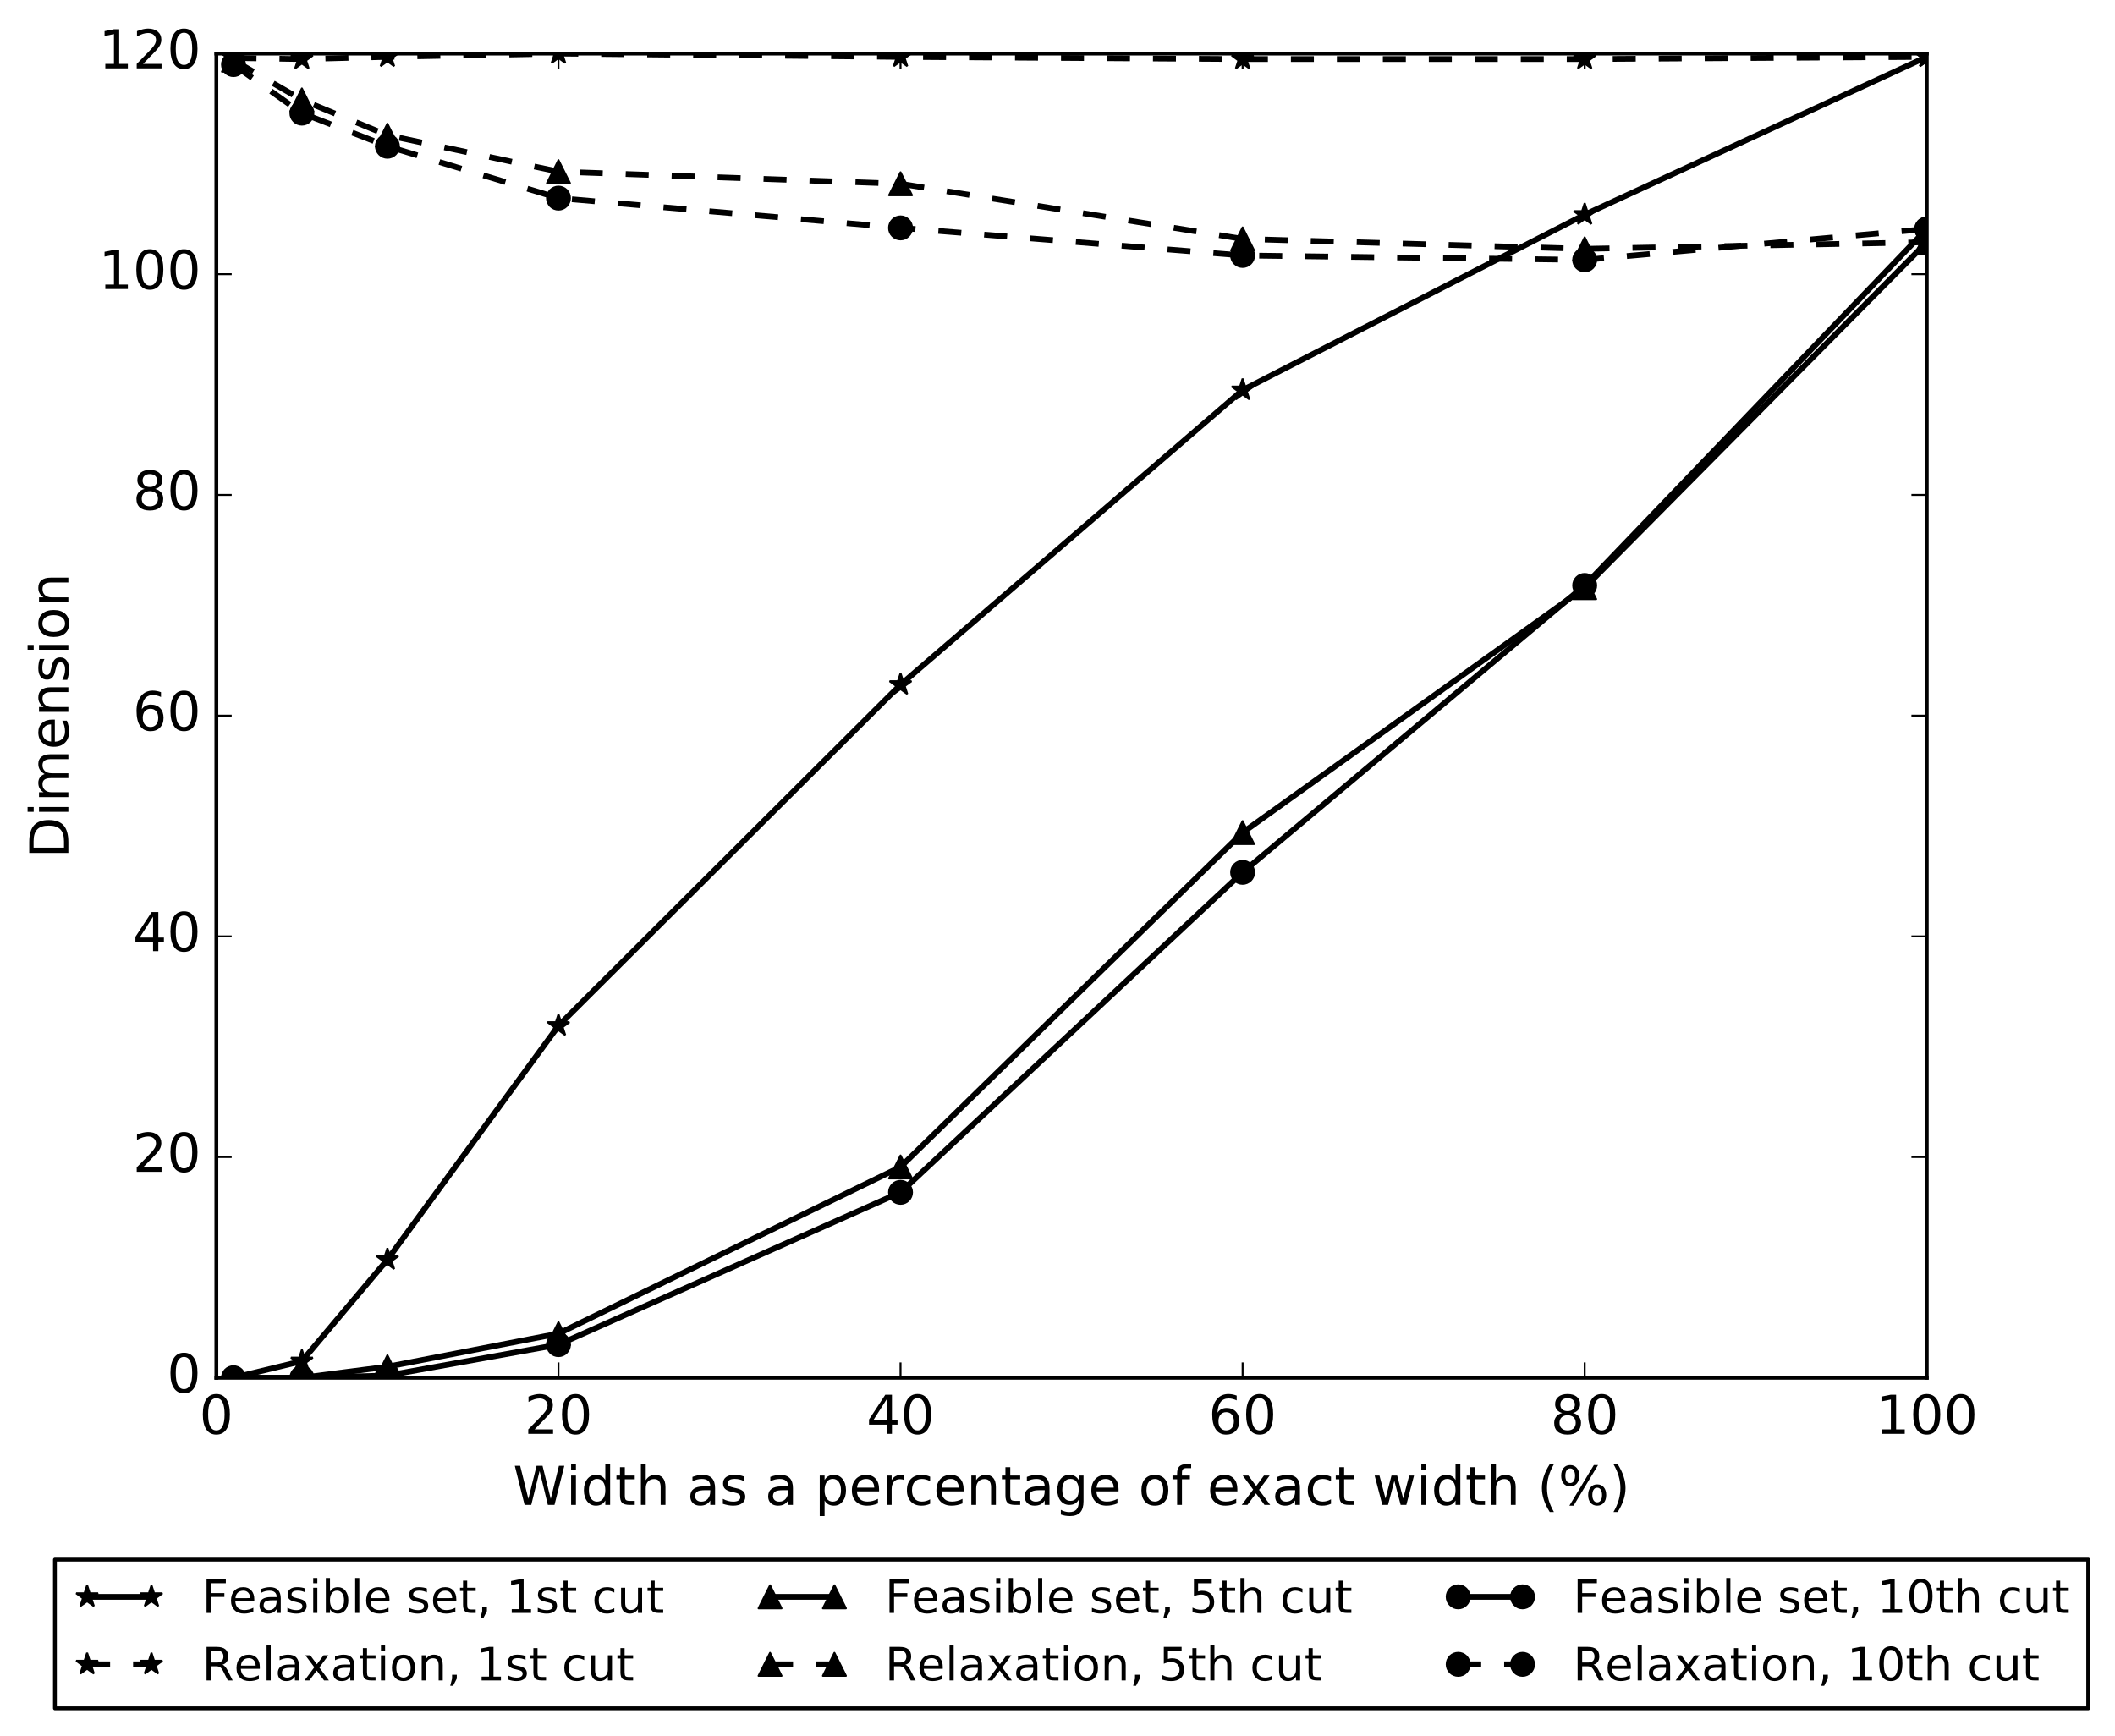 <?xml version="1.0" encoding="utf-8" standalone="no"?>
<!DOCTYPE svg PUBLIC "-//W3C//DTD SVG 1.1//EN"
  "http://www.w3.org/Graphics/SVG/1.1/DTD/svg11.dtd">
<!-- Created with matplotlib (http://matplotlib.org/) -->
<svg height="453pt" version="1.1" viewBox="0 0 552 453" width="552pt" xmlns="http://www.w3.org/2000/svg" xmlns:xlink="http://www.w3.org/1999/xlink">
 <defs>
  <style type="text/css">
*{stroke-linecap:butt;stroke-linejoin:round;stroke-miterlimit:100000;}
  </style>
 </defs>
 <g id="figure_1">
  <g id="patch_1">
   <path d="M 0 453.097 
L 552.259 453.097 
L 552.259 -0 
L 0 -0 
z
" style="fill:#ffffff;"/>
  </g>
  <g id="axes_1">
   <g id="patch_2">
    <path d="M 56.472 359.575 
L 502.872 359.575 
L 502.872 13.975 
L 56.472 13.975 
z
" style="fill:#ffffff;"/>
   </g>
   <g id="line2d_1">
    <path clip-path="url(#pbee6b1422d)" d="M 60.936 359.575 
L 78.792 355.255 
L 101.112 328.759 
L 145.752 267.703 
L 235.032 178.711 
L 324.312 101.815 
L 413.592 56.023 
L 502.872 14.839 
" style="fill:none;stroke:#000000;stroke-linecap:round;stroke-width:1.5;"/>
    <defs>
     <path d="M 0 -3 
L -0.674 -0.927 
L -2.853 -0.927 
L -1.09 0.354 
L -1.763 2.427 
L -0 1.146 
L 1.763 2.427 
L 1.09 0.354 
L 2.853 -0.927 
L 0.674 -0.927 
z
" id="mda98e80414" style="stroke:#000000;stroke-linejoin:bevel;stroke-width:0.5;"/>
    </defs>
    <g clip-path="url(#pbee6b1422d)">
     <use style="stroke:#000000;stroke-linejoin:bevel;stroke-width:0.5;" x="60.936" xlink:href="#mda98e80414" y="359.575"/>
     <use style="stroke:#000000;stroke-linejoin:bevel;stroke-width:0.5;" x="78.792" xlink:href="#mda98e80414" y="355.255"/>
     <use style="stroke:#000000;stroke-linejoin:bevel;stroke-width:0.5;" x="101.112" xlink:href="#mda98e80414" y="328.759"/>
     <use style="stroke:#000000;stroke-linejoin:bevel;stroke-width:0.5;" x="145.752" xlink:href="#mda98e80414" y="267.703"/>
     <use style="stroke:#000000;stroke-linejoin:bevel;stroke-width:0.5;" x="235.032" xlink:href="#mda98e80414" y="178.711"/>
     <use style="stroke:#000000;stroke-linejoin:bevel;stroke-width:0.5;" x="324.312" xlink:href="#mda98e80414" y="101.815"/>
     <use style="stroke:#000000;stroke-linejoin:bevel;stroke-width:0.5;" x="413.592" xlink:href="#mda98e80414" y="56.023"/>
     <use style="stroke:#000000;stroke-linejoin:bevel;stroke-width:0.5;" x="502.872" xlink:href="#mda98e80414" y="14.839"/>
    </g>
   </g>
   <g id="line2d_2">
    <path clip-path="url(#pbee6b1422d)" d="M 60.936 15.127 
L 78.792 15.415 
L 101.112 14.839 
L 145.752 13.975 
L 235.032 14.839 
L 324.312 15.415 
L 413.592 15.415 
L 502.872 14.839 
" style="fill:none;stroke:#000000;stroke-dasharray:6,6;stroke-dashoffset:0.0;stroke-width:1.5;"/>
    <g clip-path="url(#pbee6b1422d)">
     <use style="stroke:#000000;stroke-linejoin:bevel;stroke-width:0.5;" x="60.936" xlink:href="#mda98e80414" y="15.127"/>
     <use style="stroke:#000000;stroke-linejoin:bevel;stroke-width:0.5;" x="78.792" xlink:href="#mda98e80414" y="15.415"/>
     <use style="stroke:#000000;stroke-linejoin:bevel;stroke-width:0.5;" x="101.112" xlink:href="#mda98e80414" y="14.839"/>
     <use style="stroke:#000000;stroke-linejoin:bevel;stroke-width:0.5;" x="145.752" xlink:href="#mda98e80414" y="13.975"/>
     <use style="stroke:#000000;stroke-linejoin:bevel;stroke-width:0.5;" x="235.032" xlink:href="#mda98e80414" y="14.839"/>
     <use style="stroke:#000000;stroke-linejoin:bevel;stroke-width:0.5;" x="324.312" xlink:href="#mda98e80414" y="15.415"/>
     <use style="stroke:#000000;stroke-linejoin:bevel;stroke-width:0.5;" x="413.592" xlink:href="#mda98e80414" y="15.415"/>
     <use style="stroke:#000000;stroke-linejoin:bevel;stroke-width:0.5;" x="502.872" xlink:href="#mda98e80414" y="14.839"/>
    </g>
   </g>
   <g id="line2d_3">
    <path clip-path="url(#pbee6b1422d)" d="M 60.936 359.575 
L 78.792 359.575 
L 101.112 356.695 
L 145.752 348.055 
L 235.032 304.567 
L 324.312 217.303 
L 413.592 153.367 
L 502.872 63.223 
" style="fill:none;stroke:#000000;stroke-linecap:round;stroke-width:1.5;"/>
    <defs>
     <path d="M 0 -3 
L -3 3 
L 3 3 
z
" id="m055ae818a1" style="stroke:#000000;stroke-linejoin:miter;stroke-width:0.5;"/>
    </defs>
    <g clip-path="url(#pbee6b1422d)">
     <use style="stroke:#000000;stroke-linejoin:miter;stroke-width:0.5;" x="60.936" xlink:href="#m055ae818a1" y="359.575"/>
     <use style="stroke:#000000;stroke-linejoin:miter;stroke-width:0.5;" x="78.792" xlink:href="#m055ae818a1" y="359.575"/>
     <use style="stroke:#000000;stroke-linejoin:miter;stroke-width:0.5;" x="101.112" xlink:href="#m055ae818a1" y="356.695"/>
     <use style="stroke:#000000;stroke-linejoin:miter;stroke-width:0.5;" x="145.752" xlink:href="#m055ae818a1" y="348.055"/>
     <use style="stroke:#000000;stroke-linejoin:miter;stroke-width:0.5;" x="235.032" xlink:href="#m055ae818a1" y="304.567"/>
     <use style="stroke:#000000;stroke-linejoin:miter;stroke-width:0.5;" x="324.312" xlink:href="#m055ae818a1" y="217.303"/>
     <use style="stroke:#000000;stroke-linejoin:miter;stroke-width:0.5;" x="413.592" xlink:href="#m055ae818a1" y="153.367"/>
     <use style="stroke:#000000;stroke-linejoin:miter;stroke-width:0.5;" x="502.872" xlink:href="#m055ae818a1" y="63.223"/>
    </g>
   </g>
   <g id="line2d_4">
    <path clip-path="url(#pbee6b1422d)" d="M 60.936 15.703 
L 78.792 26.071 
L 101.112 35.287 
L 145.752 44.791 
L 235.032 47.959 
L 324.312 62.359 
L 413.592 64.951 
L 502.872 63.223 
" style="fill:none;stroke:#000000;stroke-dasharray:6,6;stroke-dashoffset:0.0;stroke-width:1.5;"/>
    <g clip-path="url(#pbee6b1422d)">
     <use style="stroke:#000000;stroke-linejoin:miter;stroke-width:0.5;" x="60.936" xlink:href="#m055ae818a1" y="15.703"/>
     <use style="stroke:#000000;stroke-linejoin:miter;stroke-width:0.5;" x="78.792" xlink:href="#m055ae818a1" y="26.071"/>
     <use style="stroke:#000000;stroke-linejoin:miter;stroke-width:0.5;" x="101.112" xlink:href="#m055ae818a1" y="35.287"/>
     <use style="stroke:#000000;stroke-linejoin:miter;stroke-width:0.5;" x="145.752" xlink:href="#m055ae818a1" y="44.791"/>
     <use style="stroke:#000000;stroke-linejoin:miter;stroke-width:0.5;" x="235.032" xlink:href="#m055ae818a1" y="47.959"/>
     <use style="stroke:#000000;stroke-linejoin:miter;stroke-width:0.5;" x="324.312" xlink:href="#m055ae818a1" y="62.359"/>
     <use style="stroke:#000000;stroke-linejoin:miter;stroke-width:0.5;" x="413.592" xlink:href="#m055ae818a1" y="64.951"/>
     <use style="stroke:#000000;stroke-linejoin:miter;stroke-width:0.5;" x="502.872" xlink:href="#m055ae818a1" y="63.223"/>
    </g>
   </g>
   <g id="line2d_5">
    <path clip-path="url(#pbee6b1422d)" d="M 60.936 359.575 
L 78.792 359.575 
L 101.112 358.999 
L 145.752 350.935 
L 235.032 311.191 
L 324.312 227.671 
L 413.592 152.791 
L 502.872 59.767 
" style="fill:none;stroke:#000000;stroke-linecap:round;stroke-width:1.5;"/>
    <defs>
     <path d="M 0 3 
C 0.796 3 1.559 2.684 2.121 2.121 
C 2.684 1.559 3 0.796 3 0 
C 3 -0.796 2.684 -1.559 2.121 -2.121 
C 1.559 -2.684 0.796 -3 0 -3 
C -0.796 -3 -1.559 -2.684 -2.121 -2.121 
C -2.684 -1.559 -3 -0.796 -3 0 
C -3 0.796 -2.684 1.559 -2.121 2.121 
C -1.559 2.684 -0.796 3 0 3 
z
" id="m169245dfd2" style="stroke:#000000;stroke-width:0.5;"/>
    </defs>
    <g clip-path="url(#pbee6b1422d)">
     <use style="stroke:#000000;stroke-width:0.5;" x="60.936" xlink:href="#m169245dfd2" y="359.575"/>
     <use style="stroke:#000000;stroke-width:0.5;" x="78.792" xlink:href="#m169245dfd2" y="359.575"/>
     <use style="stroke:#000000;stroke-width:0.5;" x="101.112" xlink:href="#m169245dfd2" y="358.999"/>
     <use style="stroke:#000000;stroke-width:0.5;" x="145.752" xlink:href="#m169245dfd2" y="350.935"/>
     <use style="stroke:#000000;stroke-width:0.5;" x="235.032" xlink:href="#m169245dfd2" y="311.191"/>
     <use style="stroke:#000000;stroke-width:0.5;" x="324.312" xlink:href="#m169245dfd2" y="227.671"/>
     <use style="stroke:#000000;stroke-width:0.5;" x="413.592" xlink:href="#m169245dfd2" y="152.791"/>
     <use style="stroke:#000000;stroke-width:0.5;" x="502.872" xlink:href="#m169245dfd2" y="59.767"/>
    </g>
   </g>
   <g id="line2d_6">
    <path clip-path="url(#pbee6b1422d)" d="M 60.936 16.855 
L 78.792 29.527 
L 101.112 38.167 
L 145.752 51.703 
L 235.032 59.479 
L 324.312 66.679 
L 413.592 67.831 
L 502.872 59.767 
" style="fill:none;stroke:#000000;stroke-dasharray:6,6;stroke-dashoffset:0.0;stroke-width:1.5;"/>
    <g clip-path="url(#pbee6b1422d)">
     <use style="stroke:#000000;stroke-width:0.5;" x="60.936" xlink:href="#m169245dfd2" y="16.855"/>
     <use style="stroke:#000000;stroke-width:0.5;" x="78.792" xlink:href="#m169245dfd2" y="29.527"/>
     <use style="stroke:#000000;stroke-width:0.5;" x="101.112" xlink:href="#m169245dfd2" y="38.167"/>
     <use style="stroke:#000000;stroke-width:0.5;" x="145.752" xlink:href="#m169245dfd2" y="51.703"/>
     <use style="stroke:#000000;stroke-width:0.5;" x="235.032" xlink:href="#m169245dfd2" y="59.479"/>
     <use style="stroke:#000000;stroke-width:0.5;" x="324.312" xlink:href="#m169245dfd2" y="66.679"/>
     <use style="stroke:#000000;stroke-width:0.5;" x="413.592" xlink:href="#m169245dfd2" y="67.831"/>
     <use style="stroke:#000000;stroke-width:0.5;" x="502.872" xlink:href="#m169245dfd2" y="59.767"/>
    </g>
   </g>
   <g id="patch_3">
    <path d="M 56.472 13.975 
L 502.872 13.975 
" style="fill:none;stroke:#000000;stroke-linecap:square;stroke-linejoin:miter;"/>
   </g>
   <g id="patch_4">
    <path d="M 502.872 359.575 
L 502.872 13.975 
" style="fill:none;stroke:#000000;stroke-linecap:square;stroke-linejoin:miter;"/>
   </g>
   <g id="patch_5">
    <path d="M 56.472 359.575 
L 502.872 359.575 
" style="fill:none;stroke:#000000;stroke-linecap:square;stroke-linejoin:miter;"/>
   </g>
   <g id="patch_6">
    <path d="M 56.472 359.575 
L 56.472 13.975 
" style="fill:none;stroke:#000000;stroke-linecap:square;stroke-linejoin:miter;"/>
   </g>
   <g id="matplotlib.axis_1">
    <g id="xtick_1">
     <g id="line2d_7">
      <defs>
       <path d="M 0 0 
L 0 -4 
" id="me5a4e318d6" style="stroke:#000000;stroke-width:0.5;"/>
      </defs>
      <g>
       <use style="stroke:#000000;stroke-width:0.5;" x="56.472" xlink:href="#me5a4e318d6" y="359.575"/>
      </g>
     </g>
     <g id="line2d_8">
      <defs>
       <path d="M 0 0 
L 0 4 
" id="mfaa5fff835" style="stroke:#000000;stroke-width:0.5;"/>
      </defs>
      <g>
       <use style="stroke:#000000;stroke-width:0.5;" x="56.472" xlink:href="#mfaa5fff835" y="13.975"/>
      </g>
     </g>
     <g id="text_1">
      <!-- 0 -->
      <defs>
       <path d="M 31.781 66.406 
Q 24.172 66.406 20.328 58.906 
Q 16.5 51.422 16.5 36.375 
Q 16.5 21.391 20.328 13.891 
Q 24.172 6.391 31.781 6.391 
Q 39.453 6.391 43.281 13.891 
Q 47.125 21.391 47.125 36.375 
Q 47.125 51.422 43.281 58.906 
Q 39.453 66.406 31.781 66.406 
M 31.781 74.219 
Q 44.047 74.219 50.516 64.516 
Q 56.984 54.828 56.984 36.375 
Q 56.984 17.969 50.516 8.266 
Q 44.047 -1.422 31.781 -1.422 
Q 19.531 -1.422 13.062 8.266 
Q 6.594 17.969 6.594 36.375 
Q 6.594 54.828 13.062 64.516 
Q 19.531 74.219 31.781 74.219 
" id="BitstreamVeraSans-Roman-30"/>
      </defs>
      <g transform="translate(52.018 374.212)scale(0.14 -0.14)">
       <use xlink:href="#BitstreamVeraSans-Roman-30"/>
      </g>
     </g>
    </g>
    <g id="xtick_2">
     <g id="line2d_9">
      <g>
       <use style="stroke:#000000;stroke-width:0.5;" x="145.752" xlink:href="#me5a4e318d6" y="359.575"/>
      </g>
     </g>
     <g id="line2d_10">
      <g>
       <use style="stroke:#000000;stroke-width:0.5;" x="145.752" xlink:href="#mfaa5fff835" y="13.975"/>
      </g>
     </g>
     <g id="text_2">
      <!-- 20 -->
      <defs>
       <path d="M 19.188 8.297 
L 53.609 8.297 
L 53.609 0 
L 7.328 0 
L 7.328 8.297 
Q 12.938 14.109 22.625 23.891 
Q 32.328 33.688 34.812 36.531 
Q 39.547 41.844 41.422 45.531 
Q 43.312 49.219 43.312 52.781 
Q 43.312 58.594 39.234 62.25 
Q 35.156 65.922 28.609 65.922 
Q 23.969 65.922 18.812 64.312 
Q 13.672 62.703 7.812 59.422 
L 7.812 69.391 
Q 13.766 71.781 18.938 73 
Q 24.125 74.219 28.422 74.219 
Q 39.75 74.219 46.484 68.547 
Q 53.219 62.891 53.219 53.422 
Q 53.219 48.922 51.531 44.891 
Q 49.859 40.875 45.406 35.406 
Q 44.188 33.984 37.641 27.219 
Q 31.109 20.453 19.188 8.297 
" id="BitstreamVeraSans-Roman-32"/>
      </defs>
      <g transform="translate(136.844 374.212)scale(0.14 -0.14)">
       <use xlink:href="#BitstreamVeraSans-Roman-32"/>
       <use x="63.623" xlink:href="#BitstreamVeraSans-Roman-30"/>
      </g>
     </g>
    </g>
    <g id="xtick_3">
     <g id="line2d_11">
      <g>
       <use style="stroke:#000000;stroke-width:0.5;" x="235.032" xlink:href="#me5a4e318d6" y="359.575"/>
      </g>
     </g>
     <g id="line2d_12">
      <g>
       <use style="stroke:#000000;stroke-width:0.5;" x="235.032" xlink:href="#mfaa5fff835" y="13.975"/>
      </g>
     </g>
     <g id="text_3">
      <!-- 40 -->
      <defs>
       <path d="M 37.797 64.312 
L 12.891 25.391 
L 37.797 25.391 
z
M 35.203 72.906 
L 47.609 72.906 
L 47.609 25.391 
L 58.016 25.391 
L 58.016 17.188 
L 47.609 17.188 
L 47.609 0 
L 37.797 0 
L 37.797 17.188 
L 4.891 17.188 
L 4.891 26.703 
z
" id="BitstreamVeraSans-Roman-34"/>
      </defs>
      <g transform="translate(226.124 374.212)scale(0.14 -0.14)">
       <use xlink:href="#BitstreamVeraSans-Roman-34"/>
       <use x="63.623" xlink:href="#BitstreamVeraSans-Roman-30"/>
      </g>
     </g>
    </g>
    <g id="xtick_4">
     <g id="line2d_13">
      <g>
       <use style="stroke:#000000;stroke-width:0.5;" x="324.312" xlink:href="#me5a4e318d6" y="359.575"/>
      </g>
     </g>
     <g id="line2d_14">
      <g>
       <use style="stroke:#000000;stroke-width:0.5;" x="324.312" xlink:href="#mfaa5fff835" y="13.975"/>
      </g>
     </g>
     <g id="text_4">
      <!-- 60 -->
      <defs>
       <path d="M 33.016 40.375 
Q 26.375 40.375 22.484 35.828 
Q 18.609 31.297 18.609 23.391 
Q 18.609 15.531 22.484 10.953 
Q 26.375 6.391 33.016 6.391 
Q 39.656 6.391 43.531 10.953 
Q 47.406 15.531 47.406 23.391 
Q 47.406 31.297 43.531 35.828 
Q 39.656 40.375 33.016 40.375 
M 52.594 71.297 
L 52.594 62.312 
Q 48.875 64.062 45.094 64.984 
Q 41.312 65.922 37.594 65.922 
Q 27.828 65.922 22.672 59.328 
Q 17.531 52.734 16.797 39.406 
Q 19.672 43.656 24.016 45.922 
Q 28.375 48.188 33.594 48.188 
Q 44.578 48.188 50.953 41.516 
Q 57.328 34.859 57.328 23.391 
Q 57.328 12.156 50.688 5.359 
Q 44.047 -1.422 33.016 -1.422 
Q 20.359 -1.422 13.672 8.266 
Q 6.984 17.969 6.984 36.375 
Q 6.984 53.656 15.188 63.938 
Q 23.391 74.219 37.203 74.219 
Q 40.922 74.219 44.703 73.484 
Q 48.484 72.75 52.594 71.297 
" id="BitstreamVeraSans-Roman-36"/>
      </defs>
      <g transform="translate(315.404 374.212)scale(0.14 -0.14)">
       <use xlink:href="#BitstreamVeraSans-Roman-36"/>
       <use x="63.623" xlink:href="#BitstreamVeraSans-Roman-30"/>
      </g>
     </g>
    </g>
    <g id="xtick_5">
     <g id="line2d_15">
      <g>
       <use style="stroke:#000000;stroke-width:0.5;" x="413.592" xlink:href="#me5a4e318d6" y="359.575"/>
      </g>
     </g>
     <g id="line2d_16">
      <g>
       <use style="stroke:#000000;stroke-width:0.5;" x="413.592" xlink:href="#mfaa5fff835" y="13.975"/>
      </g>
     </g>
     <g id="text_5">
      <!-- 80 -->
      <defs>
       <path d="M 31.781 34.625 
Q 24.75 34.625 20.719 30.859 
Q 16.703 27.094 16.703 20.516 
Q 16.703 13.922 20.719 10.156 
Q 24.75 6.391 31.781 6.391 
Q 38.812 6.391 42.859 10.172 
Q 46.922 13.969 46.922 20.516 
Q 46.922 27.094 42.891 30.859 
Q 38.875 34.625 31.781 34.625 
M 21.922 38.812 
Q 15.578 40.375 12.031 44.719 
Q 8.5 49.078 8.5 55.328 
Q 8.5 64.062 14.719 69.141 
Q 20.953 74.219 31.781 74.219 
Q 42.672 74.219 48.875 69.141 
Q 55.078 64.062 55.078 55.328 
Q 55.078 49.078 51.531 44.719 
Q 48 40.375 41.703 38.812 
Q 48.828 37.156 52.797 32.312 
Q 56.781 27.484 56.781 20.516 
Q 56.781 9.906 50.312 4.234 
Q 43.844 -1.422 31.781 -1.422 
Q 19.734 -1.422 13.25 4.234 
Q 6.781 9.906 6.781 20.516 
Q 6.781 27.484 10.781 32.312 
Q 14.797 37.156 21.922 38.812 
M 18.312 54.391 
Q 18.312 48.734 21.844 45.562 
Q 25.391 42.391 31.781 42.391 
Q 38.141 42.391 41.719 45.562 
Q 45.312 48.734 45.312 54.391 
Q 45.312 60.062 41.719 63.234 
Q 38.141 66.406 31.781 66.406 
Q 25.391 66.406 21.844 63.234 
Q 18.312 60.062 18.312 54.391 
" id="BitstreamVeraSans-Roman-38"/>
      </defs>
      <g transform="translate(404.684 374.212)scale(0.14 -0.14)">
       <use xlink:href="#BitstreamVeraSans-Roman-38"/>
       <use x="63.623" xlink:href="#BitstreamVeraSans-Roman-30"/>
      </g>
     </g>
    </g>
    <g id="xtick_6">
     <g id="line2d_17">
      <g>
       <use style="stroke:#000000;stroke-width:0.5;" x="502.872" xlink:href="#me5a4e318d6" y="359.575"/>
      </g>
     </g>
     <g id="line2d_18">
      <g>
       <use style="stroke:#000000;stroke-width:0.5;" x="502.872" xlink:href="#mfaa5fff835" y="13.975"/>
      </g>
     </g>
     <g id="text_6">
      <!-- 100 -->
      <defs>
       <path d="M 12.406 8.297 
L 28.516 8.297 
L 28.516 63.922 
L 10.984 60.406 
L 10.984 69.391 
L 28.422 72.906 
L 38.281 72.906 
L 38.281 8.297 
L 54.391 8.297 
L 54.391 0 
L 12.406 0 
z
" id="BitstreamVeraSans-Roman-31"/>
      </defs>
      <g transform="translate(489.511 374.212)scale(0.14 -0.14)">
       <use xlink:href="#BitstreamVeraSans-Roman-31"/>
       <use x="63.623" xlink:href="#BitstreamVeraSans-Roman-30"/>
       <use x="127.246" xlink:href="#BitstreamVeraSans-Roman-30"/>
      </g>
     </g>
    </g>
    <g id="text_7">
     <!-- Width as a percentage of exact width (%) -->
     <defs>
      <path id="BitstreamVeraSans-Roman-20"/>
      <path d="M 72.703 32.078 
Q 68.453 32.078 66.031 28.469 
Q 63.625 24.859 63.625 18.406 
Q 63.625 12.062 66.031 8.422 
Q 68.453 4.781 72.703 4.781 
Q 76.859 4.781 79.266 8.422 
Q 81.688 12.062 81.688 18.406 
Q 81.688 24.812 79.266 28.438 
Q 76.859 32.078 72.703 32.078 
M 72.703 38.281 
Q 80.422 38.281 84.953 32.906 
Q 89.5 27.547 89.5 18.406 
Q 89.5 9.281 84.938 3.922 
Q 80.375 -1.422 72.703 -1.422 
Q 64.891 -1.422 60.344 3.922 
Q 55.812 9.281 55.812 18.406 
Q 55.812 27.594 60.375 32.938 
Q 64.938 38.281 72.703 38.281 
M 22.312 68.016 
Q 18.109 68.016 15.688 64.375 
Q 13.281 60.75 13.281 54.391 
Q 13.281 47.953 15.672 44.328 
Q 18.062 40.719 22.312 40.719 
Q 26.562 40.719 28.969 44.328 
Q 31.391 47.953 31.391 54.391 
Q 31.391 60.688 28.953 64.344 
Q 26.516 68.016 22.312 68.016 
M 66.406 74.219 
L 74.219 74.219 
L 28.609 -1.422 
L 20.797 -1.422 
z
M 22.312 74.219 
Q 30.031 74.219 34.609 68.875 
Q 39.203 63.531 39.203 54.391 
Q 39.203 45.172 34.641 39.844 
Q 30.078 34.516 22.312 34.516 
Q 14.547 34.516 10.031 39.859 
Q 5.516 45.219 5.516 54.391 
Q 5.516 63.484 10.047 68.844 
Q 14.594 74.219 22.312 74.219 
" id="BitstreamVeraSans-Roman-25"/>
      <path d="M 54.891 54.688 
L 35.109 28.078 
L 55.906 0 
L 45.312 0 
L 29.391 21.484 
L 13.484 0 
L 2.875 0 
L 24.125 28.609 
L 4.688 54.688 
L 15.281 54.688 
L 29.781 35.203 
L 44.281 54.688 
z
" id="BitstreamVeraSans-Roman-78"/>
      <path d="M 54.891 33.016 
L 54.891 0 
L 45.906 0 
L 45.906 32.719 
Q 45.906 40.484 42.875 44.328 
Q 39.844 48.188 33.797 48.188 
Q 26.516 48.188 22.312 43.547 
Q 18.109 38.922 18.109 30.906 
L 18.109 0 
L 9.078 0 
L 9.078 54.688 
L 18.109 54.688 
L 18.109 46.188 
Q 21.344 51.125 25.703 53.562 
Q 30.078 56 35.797 56 
Q 45.219 56 50.047 50.172 
Q 54.891 44.344 54.891 33.016 
" id="BitstreamVeraSans-Roman-6e"/>
      <path d="M 41.109 46.297 
Q 39.594 47.172 37.812 47.578 
Q 36.031 48 33.891 48 
Q 26.266 48 22.188 43.047 
Q 18.109 38.094 18.109 28.812 
L 18.109 0 
L 9.078 0 
L 9.078 54.688 
L 18.109 54.688 
L 18.109 46.188 
Q 20.953 51.172 25.484 53.578 
Q 30.031 56 36.531 56 
Q 37.453 56 38.578 55.875 
Q 39.703 55.766 41.062 55.516 
z
" id="BitstreamVeraSans-Roman-72"/>
      <path d="M 30.609 48.391 
Q 23.391 48.391 19.188 42.75 
Q 14.984 37.109 14.984 27.297 
Q 14.984 17.484 19.156 11.844 
Q 23.344 6.203 30.609 6.203 
Q 37.797 6.203 41.984 11.859 
Q 46.188 17.531 46.188 27.297 
Q 46.188 37.016 41.984 42.703 
Q 37.797 48.391 30.609 48.391 
M 30.609 56 
Q 42.328 56 49.016 48.375 
Q 55.719 40.766 55.719 27.297 
Q 55.719 13.875 49.016 6.219 
Q 42.328 -1.422 30.609 -1.422 
Q 18.844 -1.422 12.172 6.219 
Q 5.516 13.875 5.516 27.297 
Q 5.516 40.766 12.172 48.375 
Q 18.844 56 30.609 56 
" id="BitstreamVeraSans-Roman-6f"/>
      <path d="M 31 75.875 
Q 24.469 64.656 21.281 53.656 
Q 18.109 42.672 18.109 31.391 
Q 18.109 20.125 21.312 9.062 
Q 24.516 -2 31 -13.188 
L 23.188 -13.188 
Q 15.875 -1.703 12.234 9.375 
Q 8.594 20.453 8.594 31.391 
Q 8.594 42.281 12.203 53.312 
Q 15.828 64.359 23.188 75.875 
z
" id="BitstreamVeraSans-Roman-28"/>
      <path d="M 4.203 54.688 
L 13.188 54.688 
L 24.422 12.016 
L 35.594 54.688 
L 46.188 54.688 
L 57.422 12.016 
L 68.609 54.688 
L 77.594 54.688 
L 63.281 0 
L 52.688 0 
L 40.922 44.828 
L 29.109 0 
L 18.5 0 
z
" id="BitstreamVeraSans-Roman-77"/>
      <path d="M 8.016 75.875 
L 15.828 75.875 
Q 23.141 64.359 26.781 53.312 
Q 30.422 42.281 30.422 31.391 
Q 30.422 20.453 26.781 9.375 
Q 23.141 -1.703 15.828 -13.188 
L 8.016 -13.188 
Q 14.5 -2 17.703 9.062 
Q 20.906 20.125 20.906 31.391 
Q 20.906 42.672 17.703 53.656 
Q 14.5 64.656 8.016 75.875 
" id="BitstreamVeraSans-Roman-29"/>
      <path d="M 45.406 27.984 
Q 45.406 37.75 41.375 43.109 
Q 37.359 48.484 30.078 48.484 
Q 22.859 48.484 18.828 43.109 
Q 14.797 37.75 14.797 27.984 
Q 14.797 18.266 18.828 12.891 
Q 22.859 7.516 30.078 7.516 
Q 37.359 7.516 41.375 12.891 
Q 45.406 18.266 45.406 27.984 
M 54.391 6.781 
Q 54.391 -7.172 48.188 -13.984 
Q 42 -20.797 29.203 -20.797 
Q 24.469 -20.797 20.266 -20.094 
Q 16.062 -19.391 12.109 -17.922 
L 12.109 -9.188 
Q 16.062 -11.328 19.922 -12.344 
Q 23.781 -13.375 27.781 -13.375 
Q 36.625 -13.375 41.016 -8.766 
Q 45.406 -4.156 45.406 5.172 
L 45.406 9.625 
Q 42.625 4.781 38.281 2.391 
Q 33.938 0 27.875 0 
Q 17.828 0 11.672 7.656 
Q 5.516 15.328 5.516 27.984 
Q 5.516 40.672 11.672 48.328 
Q 17.828 56 27.875 56 
Q 33.938 56 38.281 53.609 
Q 42.625 51.219 45.406 46.391 
L 45.406 54.688 
L 54.391 54.688 
z
" id="BitstreamVeraSans-Roman-67"/>
      <path d="M 9.422 54.688 
L 18.406 54.688 
L 18.406 0 
L 9.422 0 
z
M 9.422 75.984 
L 18.406 75.984 
L 18.406 64.594 
L 9.422 64.594 
z
" id="BitstreamVeraSans-Roman-69"/>
      <path d="M 54.891 33.016 
L 54.891 0 
L 45.906 0 
L 45.906 32.719 
Q 45.906 40.484 42.875 44.328 
Q 39.844 48.188 33.797 48.188 
Q 26.516 48.188 22.312 43.547 
Q 18.109 38.922 18.109 30.906 
L 18.109 0 
L 9.078 0 
L 9.078 75.984 
L 18.109 75.984 
L 18.109 46.188 
Q 21.344 51.125 25.703 53.562 
Q 30.078 56 35.797 56 
Q 45.219 56 50.047 50.172 
Q 54.891 44.344 54.891 33.016 
" id="BitstreamVeraSans-Roman-68"/>
      <path d="M 48.781 52.594 
L 48.781 44.188 
Q 44.969 46.297 41.141 47.344 
Q 37.312 48.391 33.406 48.391 
Q 24.656 48.391 19.812 42.844 
Q 14.984 37.312 14.984 27.297 
Q 14.984 17.281 19.812 11.734 
Q 24.656 6.203 33.406 6.203 
Q 37.312 6.203 41.141 7.25 
Q 44.969 8.297 48.781 10.406 
L 48.781 2.094 
Q 45.016 0.344 40.984 -0.531 
Q 36.969 -1.422 32.422 -1.422 
Q 20.062 -1.422 12.781 6.344 
Q 5.516 14.109 5.516 27.297 
Q 5.516 40.672 12.859 48.328 
Q 20.219 56 33.016 56 
Q 37.156 56 41.109 55.141 
Q 45.062 54.297 48.781 52.594 
" id="BitstreamVeraSans-Roman-63"/>
      <path d="M 3.328 72.906 
L 13.281 72.906 
L 28.609 11.281 
L 43.891 72.906 
L 54.984 72.906 
L 70.312 11.281 
L 85.594 72.906 
L 95.609 72.906 
L 77.297 0 
L 64.891 0 
L 49.516 63.281 
L 33.984 0 
L 21.578 0 
z
" id="BitstreamVeraSans-Roman-57"/>
      <path d="M 56.203 29.594 
L 56.203 25.203 
L 14.891 25.203 
Q 15.484 15.922 20.484 11.062 
Q 25.484 6.203 34.422 6.203 
Q 39.594 6.203 44.453 7.469 
Q 49.312 8.734 54.109 11.281 
L 54.109 2.781 
Q 49.266 0.734 44.188 -0.344 
Q 39.109 -1.422 33.891 -1.422 
Q 20.797 -1.422 13.156 6.188 
Q 5.516 13.812 5.516 26.812 
Q 5.516 40.234 12.766 48.109 
Q 20.016 56 32.328 56 
Q 43.359 56 49.781 48.891 
Q 56.203 41.797 56.203 29.594 
M 47.219 32.234 
Q 47.125 39.594 43.094 43.984 
Q 39.062 48.391 32.422 48.391 
Q 24.906 48.391 20.391 44.141 
Q 15.875 39.891 15.188 32.172 
z
" id="BitstreamVeraSans-Roman-65"/>
      <path d="M 45.406 46.391 
L 45.406 75.984 
L 54.391 75.984 
L 54.391 0 
L 45.406 0 
L 45.406 8.203 
Q 42.578 3.328 38.25 0.953 
Q 33.938 -1.422 27.875 -1.422 
Q 17.969 -1.422 11.734 6.484 
Q 5.516 14.406 5.516 27.297 
Q 5.516 40.188 11.734 48.094 
Q 17.969 56 27.875 56 
Q 33.938 56 38.25 53.625 
Q 42.578 51.266 45.406 46.391 
M 14.797 27.297 
Q 14.797 17.391 18.875 11.75 
Q 22.953 6.109 30.078 6.109 
Q 37.203 6.109 41.297 11.75 
Q 45.406 17.391 45.406 27.297 
Q 45.406 37.203 41.297 42.844 
Q 37.203 48.484 30.078 48.484 
Q 22.953 48.484 18.875 42.844 
Q 14.797 37.203 14.797 27.297 
" id="BitstreamVeraSans-Roman-64"/>
      <path d="M 18.312 70.219 
L 18.312 54.688 
L 36.812 54.688 
L 36.812 47.703 
L 18.312 47.703 
L 18.312 18.016 
Q 18.312 11.328 20.141 9.422 
Q 21.969 7.516 27.594 7.516 
L 36.812 7.516 
L 36.812 0 
L 27.594 0 
Q 17.188 0 13.234 3.875 
Q 9.281 7.766 9.281 18.016 
L 9.281 47.703 
L 2.688 47.703 
L 2.688 54.688 
L 9.281 54.688 
L 9.281 70.219 
z
" id="BitstreamVeraSans-Roman-74"/>
      <path d="M 37.109 75.984 
L 37.109 68.5 
L 28.516 68.5 
Q 23.688 68.5 21.797 66.547 
Q 19.922 64.594 19.922 59.516 
L 19.922 54.688 
L 34.719 54.688 
L 34.719 47.703 
L 19.922 47.703 
L 19.922 0 
L 10.891 0 
L 10.891 47.703 
L 2.297 47.703 
L 2.297 54.688 
L 10.891 54.688 
L 10.891 58.5 
Q 10.891 67.625 15.141 71.797 
Q 19.391 75.984 28.609 75.984 
z
" id="BitstreamVeraSans-Roman-66"/>
      <path d="M 34.281 27.484 
Q 23.391 27.484 19.188 25 
Q 14.984 22.516 14.984 16.5 
Q 14.984 11.719 18.141 8.906 
Q 21.297 6.109 26.703 6.109 
Q 34.188 6.109 38.703 11.406 
Q 43.219 16.703 43.219 25.484 
L 43.219 27.484 
z
M 52.203 31.203 
L 52.203 0 
L 43.219 0 
L 43.219 8.297 
Q 40.141 3.328 35.547 0.953 
Q 30.953 -1.422 24.312 -1.422 
Q 15.922 -1.422 10.953 3.297 
Q 6 8.016 6 15.922 
Q 6 25.141 12.172 29.828 
Q 18.359 34.516 30.609 34.516 
L 43.219 34.516 
L 43.219 35.406 
Q 43.219 41.609 39.141 45 
Q 35.062 48.391 27.688 48.391 
Q 23 48.391 18.547 47.266 
Q 14.109 46.141 10.016 43.891 
L 10.016 52.203 
Q 14.938 54.109 19.578 55.047 
Q 24.219 56 28.609 56 
Q 40.484 56 46.344 49.844 
Q 52.203 43.703 52.203 31.203 
" id="BitstreamVeraSans-Roman-61"/>
      <path d="M 44.281 53.078 
L 44.281 44.578 
Q 40.484 46.531 36.375 47.5 
Q 32.281 48.484 27.875 48.484 
Q 21.188 48.484 17.844 46.438 
Q 14.5 44.391 14.5 40.281 
Q 14.5 37.156 16.891 35.375 
Q 19.281 33.594 26.516 31.984 
L 29.594 31.297 
Q 39.156 29.25 43.188 25.516 
Q 47.219 21.781 47.219 15.094 
Q 47.219 7.469 41.188 3.016 
Q 35.156 -1.422 24.609 -1.422 
Q 20.219 -1.422 15.453 -0.562 
Q 10.688 0.297 5.422 2 
L 5.422 11.281 
Q 10.406 8.688 15.234 7.391 
Q 20.062 6.109 24.812 6.109 
Q 31.156 6.109 34.562 8.281 
Q 37.984 10.453 37.984 14.406 
Q 37.984 18.062 35.516 20.016 
Q 33.062 21.969 24.703 23.781 
L 21.578 24.516 
Q 13.234 26.266 9.516 29.906 
Q 5.812 33.547 5.812 39.891 
Q 5.812 47.609 11.281 51.797 
Q 16.75 56 26.812 56 
Q 31.781 56 36.172 55.266 
Q 40.578 54.547 44.281 53.078 
" id="BitstreamVeraSans-Roman-73"/>
      <path d="M 18.109 8.203 
L 18.109 -20.797 
L 9.078 -20.797 
L 9.078 54.688 
L 18.109 54.688 
L 18.109 46.391 
Q 20.953 51.266 25.266 53.625 
Q 29.594 56 35.594 56 
Q 45.562 56 51.781 48.094 
Q 58.016 40.188 58.016 27.297 
Q 58.016 14.406 51.781 6.484 
Q 45.562 -1.422 35.594 -1.422 
Q 29.594 -1.422 25.266 0.953 
Q 20.953 3.328 18.109 8.203 
M 48.688 27.297 
Q 48.688 37.203 44.609 42.844 
Q 40.531 48.484 33.406 48.484 
Q 26.266 48.484 22.188 42.844 
Q 18.109 37.203 18.109 27.297 
Q 18.109 17.391 22.188 11.75 
Q 26.266 6.109 33.406 6.109 
Q 40.531 6.109 44.609 11.75 
Q 48.688 17.391 48.688 27.297 
" id="BitstreamVeraSans-Roman-70"/>
     </defs>
     <g transform="translate(133.895 392.762)scale(0.14 -0.14)">
      <use xlink:href="#BitstreamVeraSans-Roman-57"/>
      <use x="98.846" xlink:href="#BitstreamVeraSans-Roman-69"/>
      <use x="126.629" xlink:href="#BitstreamVeraSans-Roman-64"/>
      <use x="190.105" xlink:href="#BitstreamVeraSans-Roman-74"/>
      <use x="229.314" xlink:href="#BitstreamVeraSans-Roman-68"/>
      <use x="292.693" xlink:href="#BitstreamVeraSans-Roman-20"/>
      <use x="324.48" xlink:href="#BitstreamVeraSans-Roman-61"/>
      <use x="385.76" xlink:href="#BitstreamVeraSans-Roman-73"/>
      <use x="437.859" xlink:href="#BitstreamVeraSans-Roman-20"/>
      <use x="469.646" xlink:href="#BitstreamVeraSans-Roman-61"/>
      <use x="530.926" xlink:href="#BitstreamVeraSans-Roman-20"/>
      <use x="562.713" xlink:href="#BitstreamVeraSans-Roman-70"/>
      <use x="626.189" xlink:href="#BitstreamVeraSans-Roman-65"/>
      <use x="687.713" xlink:href="#BitstreamVeraSans-Roman-72"/>
      <use x="728.795" xlink:href="#BitstreamVeraSans-Roman-63"/>
      <use x="783.775" xlink:href="#BitstreamVeraSans-Roman-65"/>
      <use x="845.299" xlink:href="#BitstreamVeraSans-Roman-6e"/>
      <use x="908.678" xlink:href="#BitstreamVeraSans-Roman-74"/>
      <use x="947.887" xlink:href="#BitstreamVeraSans-Roman-61"/>
      <use x="1009.166" xlink:href="#BitstreamVeraSans-Roman-67"/>
      <use x="1072.643" xlink:href="#BitstreamVeraSans-Roman-65"/>
      <use x="1134.166" xlink:href="#BitstreamVeraSans-Roman-20"/>
      <use x="1165.953" xlink:href="#BitstreamVeraSans-Roman-6f"/>
      <use x="1227.135" xlink:href="#BitstreamVeraSans-Roman-66"/>
      <use x="1262.34" xlink:href="#BitstreamVeraSans-Roman-20"/>
      <use x="1294.127" xlink:href="#BitstreamVeraSans-Roman-65"/>
      <use x="1355.635" xlink:href="#BitstreamVeraSans-Roman-78"/>
      <use x="1414.814" xlink:href="#BitstreamVeraSans-Roman-61"/>
      <use x="1476.094" xlink:href="#BitstreamVeraSans-Roman-63"/>
      <use x="1531.074" xlink:href="#BitstreamVeraSans-Roman-74"/>
      <use x="1570.283" xlink:href="#BitstreamVeraSans-Roman-20"/>
      <use x="1602.07" xlink:href="#BitstreamVeraSans-Roman-77"/>
      <use x="1683.857" xlink:href="#BitstreamVeraSans-Roman-69"/>
      <use x="1711.641" xlink:href="#BitstreamVeraSans-Roman-64"/>
      <use x="1775.117" xlink:href="#BitstreamVeraSans-Roman-74"/>
      <use x="1814.326" xlink:href="#BitstreamVeraSans-Roman-68"/>
      <use x="1877.705" xlink:href="#BitstreamVeraSans-Roman-20"/>
      <use x="1909.492" xlink:href="#BitstreamVeraSans-Roman-28"/>
      <use x="1948.506" xlink:href="#BitstreamVeraSans-Roman-25"/>
      <use x="2043.525" xlink:href="#BitstreamVeraSans-Roman-29"/>
     </g>
    </g>
   </g>
   <g id="matplotlib.axis_2">
    <g id="ytick_1">
     <g id="line2d_19">
      <defs>
       <path d="M 0 0 
L 4 0 
" id="me611f0d061" style="stroke:#000000;stroke-width:0.5;"/>
      </defs>
      <g>
       <use style="stroke:#000000;stroke-width:0.5;" x="56.472" xlink:href="#me611f0d061" y="359.575"/>
      </g>
     </g>
     <g id="line2d_20">
      <defs>
       <path d="M 0 0 
L -4 0 
" id="mb2bdf839cf" style="stroke:#000000;stroke-width:0.5;"/>
      </defs>
      <g>
       <use style="stroke:#000000;stroke-width:0.5;" x="502.872" xlink:href="#mb2bdf839cf" y="359.575"/>
      </g>
     </g>
     <g id="text_8">
      <!-- 0 -->
      <g transform="translate(43.564 363.438)scale(0.14 -0.14)">
       <use xlink:href="#BitstreamVeraSans-Roman-30"/>
      </g>
     </g>
    </g>
    <g id="ytick_2">
     <g id="line2d_21">
      <g>
       <use style="stroke:#000000;stroke-width:0.5;" x="56.472" xlink:href="#me611f0d061" y="301.975"/>
      </g>
     </g>
     <g id="line2d_22">
      <g>
       <use style="stroke:#000000;stroke-width:0.5;" x="502.872" xlink:href="#mb2bdf839cf" y="301.975"/>
      </g>
     </g>
     <g id="text_9">
      <!-- 20 -->
      <g transform="translate(34.657 305.838)scale(0.14 -0.14)">
       <use xlink:href="#BitstreamVeraSans-Roman-32"/>
       <use x="63.623" xlink:href="#BitstreamVeraSans-Roman-30"/>
      </g>
     </g>
    </g>
    <g id="ytick_3">
     <g id="line2d_23">
      <g>
       <use style="stroke:#000000;stroke-width:0.5;" x="56.472" xlink:href="#me611f0d061" y="244.375"/>
      </g>
     </g>
     <g id="line2d_24">
      <g>
       <use style="stroke:#000000;stroke-width:0.5;" x="502.872" xlink:href="#mb2bdf839cf" y="244.375"/>
      </g>
     </g>
     <g id="text_10">
      <!-- 40 -->
      <g transform="translate(34.657 248.238)scale(0.14 -0.14)">
       <use xlink:href="#BitstreamVeraSans-Roman-34"/>
       <use x="63.623" xlink:href="#BitstreamVeraSans-Roman-30"/>
      </g>
     </g>
    </g>
    <g id="ytick_4">
     <g id="line2d_25">
      <g>
       <use style="stroke:#000000;stroke-width:0.5;" x="56.472" xlink:href="#me611f0d061" y="186.775"/>
      </g>
     </g>
     <g id="line2d_26">
      <g>
       <use style="stroke:#000000;stroke-width:0.5;" x="502.872" xlink:href="#mb2bdf839cf" y="186.775"/>
      </g>
     </g>
     <g id="text_11">
      <!-- 60 -->
      <g transform="translate(34.657 190.638)scale(0.14 -0.14)">
       <use xlink:href="#BitstreamVeraSans-Roman-36"/>
       <use x="63.623" xlink:href="#BitstreamVeraSans-Roman-30"/>
      </g>
     </g>
    </g>
    <g id="ytick_5">
     <g id="line2d_27">
      <g>
       <use style="stroke:#000000;stroke-width:0.5;" x="56.472" xlink:href="#me611f0d061" y="129.175"/>
      </g>
     </g>
     <g id="line2d_28">
      <g>
       <use style="stroke:#000000;stroke-width:0.5;" x="502.872" xlink:href="#mb2bdf839cf" y="129.175"/>
      </g>
     </g>
     <g id="text_12">
      <!-- 80 -->
      <g transform="translate(34.657 133.038)scale(0.14 -0.14)">
       <use xlink:href="#BitstreamVeraSans-Roman-38"/>
       <use x="63.623" xlink:href="#BitstreamVeraSans-Roman-30"/>
      </g>
     </g>
    </g>
    <g id="ytick_6">
     <g id="line2d_29">
      <g>
       <use style="stroke:#000000;stroke-width:0.5;" x="56.472" xlink:href="#me611f0d061" y="71.575"/>
      </g>
     </g>
     <g id="line2d_30">
      <g>
       <use style="stroke:#000000;stroke-width:0.5;" x="502.872" xlink:href="#mb2bdf839cf" y="71.575"/>
      </g>
     </g>
     <g id="text_13">
      <!-- 100 -->
      <g transform="translate(25.749 75.438)scale(0.14 -0.14)">
       <use xlink:href="#BitstreamVeraSans-Roman-31"/>
       <use x="63.623" xlink:href="#BitstreamVeraSans-Roman-30"/>
       <use x="127.246" xlink:href="#BitstreamVeraSans-Roman-30"/>
      </g>
     </g>
    </g>
    <g id="ytick_7">
     <g id="line2d_31">
      <g>
       <use style="stroke:#000000;stroke-width:0.5;" x="56.472" xlink:href="#me611f0d061" y="13.975"/>
      </g>
     </g>
     <g id="line2d_32">
      <g>
       <use style="stroke:#000000;stroke-width:0.5;" x="502.872" xlink:href="#mb2bdf839cf" y="13.975"/>
      </g>
     </g>
     <g id="text_14">
      <!-- 120 -->
      <g transform="translate(25.749 17.838)scale(0.14 -0.14)">
       <use xlink:href="#BitstreamVeraSans-Roman-31"/>
       <use x="63.623" xlink:href="#BitstreamVeraSans-Roman-32"/>
       <use x="127.246" xlink:href="#BitstreamVeraSans-Roman-30"/>
      </g>
     </g>
    </g>
    <g id="text_15">
     <!-- Dimension -->
     <defs>
      <path d="M 52 44.188 
Q 55.375 50.25 60.062 53.125 
Q 64.75 56 71.094 56 
Q 79.641 56 84.281 50.016 
Q 88.922 44.047 88.922 33.016 
L 88.922 0 
L 79.891 0 
L 79.891 32.719 
Q 79.891 40.578 77.094 44.375 
Q 74.312 48.188 68.609 48.188 
Q 61.625 48.188 57.562 43.547 
Q 53.516 38.922 53.516 30.906 
L 53.516 0 
L 44.484 0 
L 44.484 32.719 
Q 44.484 40.625 41.703 44.406 
Q 38.922 48.188 33.109 48.188 
Q 26.219 48.188 22.156 43.531 
Q 18.109 38.875 18.109 30.906 
L 18.109 0 
L 9.078 0 
L 9.078 54.688 
L 18.109 54.688 
L 18.109 46.188 
Q 21.188 51.219 25.484 53.609 
Q 29.781 56 35.688 56 
Q 41.656 56 45.828 52.969 
Q 50 49.953 52 44.188 
" id="BitstreamVeraSans-Roman-6d"/>
      <path d="M 19.672 64.797 
L 19.672 8.109 
L 31.594 8.109 
Q 46.688 8.109 53.688 14.938 
Q 60.688 21.781 60.688 36.531 
Q 60.688 51.172 53.688 57.984 
Q 46.688 64.797 31.594 64.797 
z
M 9.812 72.906 
L 30.078 72.906 
Q 51.266 72.906 61.172 64.094 
Q 71.094 55.281 71.094 36.531 
Q 71.094 17.672 61.125 8.828 
Q 51.172 0 30.078 0 
L 9.812 0 
z
" id="BitstreamVeraSans-Roman-44"/>
     </defs>
     <g transform="translate(17.838 223.982)rotate(-90.0)scale(0.14 -0.14)">
      <use xlink:href="#BitstreamVeraSans-Roman-44"/>
      <use x="77.002" xlink:href="#BitstreamVeraSans-Roman-69"/>
      <use x="104.785" xlink:href="#BitstreamVeraSans-Roman-6d"/>
      <use x="202.197" xlink:href="#BitstreamVeraSans-Roman-65"/>
      <use x="263.721" xlink:href="#BitstreamVeraSans-Roman-6e"/>
      <use x="327.1" xlink:href="#BitstreamVeraSans-Roman-73"/>
      <use x="379.199" xlink:href="#BitstreamVeraSans-Roman-69"/>
      <use x="406.982" xlink:href="#BitstreamVeraSans-Roman-6f"/>
      <use x="468.164" xlink:href="#BitstreamVeraSans-Roman-6e"/>
     </g>
    </g>
   </g>
   <g id="legend_1">
    <g id="patch_7">
     <path d="M 14.336 445.874 
L 545.008 445.874 
L 545.008 407.047 
L 14.336 407.047 
z
" style="fill:#ffffff;stroke:#000000;stroke-linejoin:miter;"/>
    </g>
    <g id="line2d_33">
     <path d="M 22.736 416.765 
L 39.536 416.765 
" style="fill:none;stroke:#000000;stroke-linecap:round;stroke-width:1.5;"/>
    </g>
    <g id="line2d_34">
     <g>
      <use style="stroke:#000000;stroke-linejoin:bevel;stroke-width:0.5;" x="22.736" xlink:href="#mda98e80414" y="416.765"/>
      <use style="stroke:#000000;stroke-linejoin:bevel;stroke-width:0.5;" x="39.536" xlink:href="#mda98e80414" y="416.765"/>
     </g>
    </g>
    <g id="text_16">
     <!-- Feasible set, 1st cut -->
     <defs>
      <path d="M 9.812 72.906 
L 51.703 72.906 
L 51.703 64.594 
L 19.672 64.594 
L 19.672 43.109 
L 48.578 43.109 
L 48.578 34.812 
L 19.672 34.812 
L 19.672 0 
L 9.812 0 
z
" id="BitstreamVeraSans-Roman-46"/>
      <path d="M 11.719 12.406 
L 22.016 12.406 
L 22.016 4 
L 14.016 -11.625 
L 7.719 -11.625 
L 11.719 4 
z
" id="BitstreamVeraSans-Roman-2c"/>
      <path d="M 8.5 21.578 
L 8.5 54.688 
L 17.484 54.688 
L 17.484 21.922 
Q 17.484 14.156 20.5 10.266 
Q 23.531 6.391 29.594 6.391 
Q 36.859 6.391 41.078 11.031 
Q 45.312 15.672 45.312 23.688 
L 45.312 54.688 
L 54.297 54.688 
L 54.297 0 
L 45.312 0 
L 45.312 8.406 
Q 42.047 3.422 37.719 1 
Q 33.406 -1.422 27.688 -1.422 
Q 18.266 -1.422 13.375 4.438 
Q 8.5 10.297 8.5 21.578 
" id="BitstreamVeraSans-Roman-75"/>
      <path d="M 9.422 75.984 
L 18.406 75.984 
L 18.406 0 
L 9.422 0 
z
" id="BitstreamVeraSans-Roman-6c"/>
      <path d="M 48.688 27.297 
Q 48.688 37.203 44.609 42.844 
Q 40.531 48.484 33.406 48.484 
Q 26.266 48.484 22.188 42.844 
Q 18.109 37.203 18.109 27.297 
Q 18.109 17.391 22.188 11.75 
Q 26.266 6.109 33.406 6.109 
Q 40.531 6.109 44.609 11.75 
Q 48.688 17.391 48.688 27.297 
M 18.109 46.391 
Q 20.953 51.266 25.266 53.625 
Q 29.594 56 35.594 56 
Q 45.562 56 51.781 48.094 
Q 58.016 40.188 58.016 27.297 
Q 58.016 14.406 51.781 6.484 
Q 45.562 -1.422 35.594 -1.422 
Q 29.594 -1.422 25.266 0.953 
Q 20.953 3.328 18.109 8.203 
L 18.109 0 
L 9.078 0 
L 9.078 75.984 
L 18.109 75.984 
z
" id="BitstreamVeraSans-Roman-62"/>
     </defs>
     <g transform="translate(52.736 420.965)scale(0.12 -0.12)">
      <use xlink:href="#BitstreamVeraSans-Roman-46"/>
      <use x="57.441" xlink:href="#BitstreamVeraSans-Roman-65"/>
      <use x="118.965" xlink:href="#BitstreamVeraSans-Roman-61"/>
      <use x="180.244" xlink:href="#BitstreamVeraSans-Roman-73"/>
      <use x="232.344" xlink:href="#BitstreamVeraSans-Roman-69"/>
      <use x="260.127" xlink:href="#BitstreamVeraSans-Roman-62"/>
      <use x="323.604" xlink:href="#BitstreamVeraSans-Roman-6c"/>
      <use x="351.387" xlink:href="#BitstreamVeraSans-Roman-65"/>
      <use x="412.91" xlink:href="#BitstreamVeraSans-Roman-20"/>
      <use x="444.697" xlink:href="#BitstreamVeraSans-Roman-73"/>
      <use x="496.797" xlink:href="#BitstreamVeraSans-Roman-65"/>
      <use x="558.32" xlink:href="#BitstreamVeraSans-Roman-74"/>
      <use x="597.529" xlink:href="#BitstreamVeraSans-Roman-2c"/>
      <use x="629.316" xlink:href="#BitstreamVeraSans-Roman-20"/>
      <use x="661.104" xlink:href="#BitstreamVeraSans-Roman-31"/>
      <use x="724.727" xlink:href="#BitstreamVeraSans-Roman-73"/>
      <use x="776.826" xlink:href="#BitstreamVeraSans-Roman-74"/>
      <use x="816.035" xlink:href="#BitstreamVeraSans-Roman-20"/>
      <use x="847.822" xlink:href="#BitstreamVeraSans-Roman-63"/>
      <use x="902.803" xlink:href="#BitstreamVeraSans-Roman-75"/>
      <use x="966.182" xlink:href="#BitstreamVeraSans-Roman-74"/>
     </g>
    </g>
    <g id="line2d_35">
     <path d="M 22.736 434.379 
L 39.536 434.379 
" style="fill:none;stroke:#000000;stroke-dasharray:6,6;stroke-dashoffset:0.0;stroke-width:1.5;"/>
    </g>
    <g id="line2d_36">
     <g>
      <use style="stroke:#000000;stroke-linejoin:bevel;stroke-width:0.5;" x="22.736" xlink:href="#mda98e80414" y="434.379"/>
      <use style="stroke:#000000;stroke-linejoin:bevel;stroke-width:0.5;" x="39.536" xlink:href="#mda98e80414" y="434.379"/>
     </g>
    </g>
    <g id="text_17">
     <!-- Relaxation, 1st cut -->
     <defs>
      <path d="M 44.391 34.188 
Q 47.562 33.109 50.562 29.594 
Q 53.562 26.078 56.594 19.922 
L 66.609 0 
L 56 0 
L 46.688 18.703 
Q 43.062 26.031 39.672 28.422 
Q 36.281 30.812 30.422 30.812 
L 19.672 30.812 
L 19.672 0 
L 9.812 0 
L 9.812 72.906 
L 32.078 72.906 
Q 44.578 72.906 50.734 67.672 
Q 56.891 62.453 56.891 51.906 
Q 56.891 45.016 53.688 40.469 
Q 50.484 35.938 44.391 34.188 
M 19.672 64.797 
L 19.672 38.922 
L 32.078 38.922 
Q 39.203 38.922 42.844 42.219 
Q 46.484 45.516 46.484 51.906 
Q 46.484 58.297 42.844 61.547 
Q 39.203 64.797 32.078 64.797 
z
" id="BitstreamVeraSans-Roman-52"/>
     </defs>
     <g transform="translate(52.736 438.579)scale(0.12 -0.12)">
      <use xlink:href="#BitstreamVeraSans-Roman-52"/>
      <use x="69.42" xlink:href="#BitstreamVeraSans-Roman-65"/>
      <use x="130.943" xlink:href="#BitstreamVeraSans-Roman-6c"/>
      <use x="158.727" xlink:href="#BitstreamVeraSans-Roman-61"/>
      <use x="220.006" xlink:href="#BitstreamVeraSans-Roman-78"/>
      <use x="279.186" xlink:href="#BitstreamVeraSans-Roman-61"/>
      <use x="340.465" xlink:href="#BitstreamVeraSans-Roman-74"/>
      <use x="379.674" xlink:href="#BitstreamVeraSans-Roman-69"/>
      <use x="407.457" xlink:href="#BitstreamVeraSans-Roman-6f"/>
      <use x="468.639" xlink:href="#BitstreamVeraSans-Roman-6e"/>
      <use x="532.018" xlink:href="#BitstreamVeraSans-Roman-2c"/>
      <use x="563.805" xlink:href="#BitstreamVeraSans-Roman-20"/>
      <use x="595.592" xlink:href="#BitstreamVeraSans-Roman-31"/>
      <use x="659.215" xlink:href="#BitstreamVeraSans-Roman-73"/>
      <use x="711.314" xlink:href="#BitstreamVeraSans-Roman-74"/>
      <use x="750.523" xlink:href="#BitstreamVeraSans-Roman-20"/>
      <use x="782.311" xlink:href="#BitstreamVeraSans-Roman-63"/>
      <use x="837.291" xlink:href="#BitstreamVeraSans-Roman-75"/>
      <use x="900.67" xlink:href="#BitstreamVeraSans-Roman-74"/>
     </g>
    </g>
    <g id="line2d_37">
     <path d="M 200.979 416.765 
L 217.779 416.765 
" style="fill:none;stroke:#000000;stroke-linecap:round;stroke-width:1.5;"/>
    </g>
    <g id="line2d_38">
     <g>
      <use style="stroke:#000000;stroke-linejoin:miter;stroke-width:0.5;" x="200.979" xlink:href="#m055ae818a1" y="416.765"/>
      <use style="stroke:#000000;stroke-linejoin:miter;stroke-width:0.5;" x="217.779" xlink:href="#m055ae818a1" y="416.765"/>
     </g>
    </g>
    <g id="text_18">
     <!-- Feasible set, 5th cut -->
     <defs>
      <path d="M 10.797 72.906 
L 49.516 72.906 
L 49.516 64.594 
L 19.828 64.594 
L 19.828 46.734 
Q 21.969 47.469 24.109 47.828 
Q 26.266 48.188 28.422 48.188 
Q 40.625 48.188 47.75 41.5 
Q 54.891 34.812 54.891 23.391 
Q 54.891 11.625 47.562 5.094 
Q 40.234 -1.422 26.906 -1.422 
Q 22.312 -1.422 17.547 -0.641 
Q 12.797 0.141 7.719 1.703 
L 7.719 11.625 
Q 12.109 9.234 16.797 8.062 
Q 21.484 6.891 26.703 6.891 
Q 35.156 6.891 40.078 11.328 
Q 45.016 15.766 45.016 23.391 
Q 45.016 31 40.078 35.438 
Q 35.156 39.891 26.703 39.891 
Q 22.75 39.891 18.812 39.016 
Q 14.891 38.141 10.797 36.281 
z
" id="BitstreamVeraSans-Roman-35"/>
     </defs>
     <g transform="translate(230.979 420.965)scale(0.12 -0.12)">
      <use xlink:href="#BitstreamVeraSans-Roman-46"/>
      <use x="57.441" xlink:href="#BitstreamVeraSans-Roman-65"/>
      <use x="118.965" xlink:href="#BitstreamVeraSans-Roman-61"/>
      <use x="180.244" xlink:href="#BitstreamVeraSans-Roman-73"/>
      <use x="232.344" xlink:href="#BitstreamVeraSans-Roman-69"/>
      <use x="260.127" xlink:href="#BitstreamVeraSans-Roman-62"/>
      <use x="323.604" xlink:href="#BitstreamVeraSans-Roman-6c"/>
      <use x="351.387" xlink:href="#BitstreamVeraSans-Roman-65"/>
      <use x="412.91" xlink:href="#BitstreamVeraSans-Roman-20"/>
      <use x="444.697" xlink:href="#BitstreamVeraSans-Roman-73"/>
      <use x="496.797" xlink:href="#BitstreamVeraSans-Roman-65"/>
      <use x="558.32" xlink:href="#BitstreamVeraSans-Roman-74"/>
      <use x="597.529" xlink:href="#BitstreamVeraSans-Roman-2c"/>
      <use x="629.316" xlink:href="#BitstreamVeraSans-Roman-20"/>
      <use x="661.104" xlink:href="#BitstreamVeraSans-Roman-35"/>
      <use x="724.727" xlink:href="#BitstreamVeraSans-Roman-74"/>
      <use x="763.936" xlink:href="#BitstreamVeraSans-Roman-68"/>
      <use x="827.314" xlink:href="#BitstreamVeraSans-Roman-20"/>
      <use x="859.102" xlink:href="#BitstreamVeraSans-Roman-63"/>
      <use x="914.082" xlink:href="#BitstreamVeraSans-Roman-75"/>
      <use x="977.461" xlink:href="#BitstreamVeraSans-Roman-74"/>
     </g>
    </g>
    <g id="line2d_39">
     <path d="M 200.979 434.379 
L 217.779 434.379 
" style="fill:none;stroke:#000000;stroke-dasharray:6,6;stroke-dashoffset:0.0;stroke-width:1.5;"/>
    </g>
    <g id="line2d_40">
     <g>
      <use style="stroke:#000000;stroke-linejoin:miter;stroke-width:0.5;" x="200.979" xlink:href="#m055ae818a1" y="434.379"/>
      <use style="stroke:#000000;stroke-linejoin:miter;stroke-width:0.5;" x="217.779" xlink:href="#m055ae818a1" y="434.379"/>
     </g>
    </g>
    <g id="text_19">
     <!-- Relaxation, 5th cut -->
     <g transform="translate(230.979 438.579)scale(0.12 -0.12)">
      <use xlink:href="#BitstreamVeraSans-Roman-52"/>
      <use x="69.42" xlink:href="#BitstreamVeraSans-Roman-65"/>
      <use x="130.943" xlink:href="#BitstreamVeraSans-Roman-6c"/>
      <use x="158.727" xlink:href="#BitstreamVeraSans-Roman-61"/>
      <use x="220.006" xlink:href="#BitstreamVeraSans-Roman-78"/>
      <use x="279.186" xlink:href="#BitstreamVeraSans-Roman-61"/>
      <use x="340.465" xlink:href="#BitstreamVeraSans-Roman-74"/>
      <use x="379.674" xlink:href="#BitstreamVeraSans-Roman-69"/>
      <use x="407.457" xlink:href="#BitstreamVeraSans-Roman-6f"/>
      <use x="468.639" xlink:href="#BitstreamVeraSans-Roman-6e"/>
      <use x="532.018" xlink:href="#BitstreamVeraSans-Roman-2c"/>
      <use x="563.805" xlink:href="#BitstreamVeraSans-Roman-20"/>
      <use x="595.592" xlink:href="#BitstreamVeraSans-Roman-35"/>
      <use x="659.215" xlink:href="#BitstreamVeraSans-Roman-74"/>
      <use x="698.424" xlink:href="#BitstreamVeraSans-Roman-68"/>
      <use x="761.803" xlink:href="#BitstreamVeraSans-Roman-20"/>
      <use x="793.59" xlink:href="#BitstreamVeraSans-Roman-63"/>
      <use x="848.57" xlink:href="#BitstreamVeraSans-Roman-75"/>
      <use x="911.949" xlink:href="#BitstreamVeraSans-Roman-74"/>
     </g>
    </g>
    <g id="line2d_41">
     <path d="M 380.576 416.765 
L 397.376 416.765 
" style="fill:none;stroke:#000000;stroke-linecap:round;stroke-width:1.5;"/>
    </g>
    <g id="line2d_42">
     <g>
      <use style="stroke:#000000;stroke-width:0.5;" x="380.576" xlink:href="#m169245dfd2" y="416.765"/>
      <use style="stroke:#000000;stroke-width:0.5;" x="397.376" xlink:href="#m169245dfd2" y="416.765"/>
     </g>
    </g>
    <g id="text_20">
     <!-- Feasible set, 10th cut -->
     <g transform="translate(410.576 420.965)scale(0.12 -0.12)">
      <use xlink:href="#BitstreamVeraSans-Roman-46"/>
      <use x="57.441" xlink:href="#BitstreamVeraSans-Roman-65"/>
      <use x="118.965" xlink:href="#BitstreamVeraSans-Roman-61"/>
      <use x="180.244" xlink:href="#BitstreamVeraSans-Roman-73"/>
      <use x="232.344" xlink:href="#BitstreamVeraSans-Roman-69"/>
      <use x="260.127" xlink:href="#BitstreamVeraSans-Roman-62"/>
      <use x="323.604" xlink:href="#BitstreamVeraSans-Roman-6c"/>
      <use x="351.387" xlink:href="#BitstreamVeraSans-Roman-65"/>
      <use x="412.91" xlink:href="#BitstreamVeraSans-Roman-20"/>
      <use x="444.697" xlink:href="#BitstreamVeraSans-Roman-73"/>
      <use x="496.797" xlink:href="#BitstreamVeraSans-Roman-65"/>
      <use x="558.32" xlink:href="#BitstreamVeraSans-Roman-74"/>
      <use x="597.529" xlink:href="#BitstreamVeraSans-Roman-2c"/>
      <use x="629.316" xlink:href="#BitstreamVeraSans-Roman-20"/>
      <use x="661.104" xlink:href="#BitstreamVeraSans-Roman-31"/>
      <use x="724.727" xlink:href="#BitstreamVeraSans-Roman-30"/>
      <use x="788.35" xlink:href="#BitstreamVeraSans-Roman-74"/>
      <use x="827.559" xlink:href="#BitstreamVeraSans-Roman-68"/>
      <use x="890.938" xlink:href="#BitstreamVeraSans-Roman-20"/>
      <use x="922.725" xlink:href="#BitstreamVeraSans-Roman-63"/>
      <use x="977.705" xlink:href="#BitstreamVeraSans-Roman-75"/>
      <use x="1041.084" xlink:href="#BitstreamVeraSans-Roman-74"/>
     </g>
    </g>
    <g id="line2d_43">
     <path d="M 380.576 434.379 
L 397.376 434.379 
" style="fill:none;stroke:#000000;stroke-dasharray:6,6;stroke-dashoffset:0.0;stroke-width:1.5;"/>
    </g>
    <g id="line2d_44">
     <g>
      <use style="stroke:#000000;stroke-width:0.5;" x="380.576" xlink:href="#m169245dfd2" y="434.379"/>
      <use style="stroke:#000000;stroke-width:0.5;" x="397.376" xlink:href="#m169245dfd2" y="434.379"/>
     </g>
    </g>
    <g id="text_21">
     <!-- Relaxation, 10th cut -->
     <g transform="translate(410.576 438.579)scale(0.12 -0.12)">
      <use xlink:href="#BitstreamVeraSans-Roman-52"/>
      <use x="69.42" xlink:href="#BitstreamVeraSans-Roman-65"/>
      <use x="130.943" xlink:href="#BitstreamVeraSans-Roman-6c"/>
      <use x="158.727" xlink:href="#BitstreamVeraSans-Roman-61"/>
      <use x="220.006" xlink:href="#BitstreamVeraSans-Roman-78"/>
      <use x="279.186" xlink:href="#BitstreamVeraSans-Roman-61"/>
      <use x="340.465" xlink:href="#BitstreamVeraSans-Roman-74"/>
      <use x="379.674" xlink:href="#BitstreamVeraSans-Roman-69"/>
      <use x="407.457" xlink:href="#BitstreamVeraSans-Roman-6f"/>
      <use x="468.639" xlink:href="#BitstreamVeraSans-Roman-6e"/>
      <use x="532.018" xlink:href="#BitstreamVeraSans-Roman-2c"/>
      <use x="563.805" xlink:href="#BitstreamVeraSans-Roman-20"/>
      <use x="595.592" xlink:href="#BitstreamVeraSans-Roman-31"/>
      <use x="659.215" xlink:href="#BitstreamVeraSans-Roman-30"/>
      <use x="722.838" xlink:href="#BitstreamVeraSans-Roman-74"/>
      <use x="762.047" xlink:href="#BitstreamVeraSans-Roman-68"/>
      <use x="825.426" xlink:href="#BitstreamVeraSans-Roman-20"/>
      <use x="857.213" xlink:href="#BitstreamVeraSans-Roman-63"/>
      <use x="912.193" xlink:href="#BitstreamVeraSans-Roman-75"/>
      <use x="975.572" xlink:href="#BitstreamVeraSans-Roman-74"/>
     </g>
    </g>
   </g>
  </g>
 </g>
 <defs>
  <clipPath id="pbee6b1422d">
   <rect height="345.6" width="446.4" x="56.472" y="13.975"/>
  </clipPath>
 </defs>
</svg>
